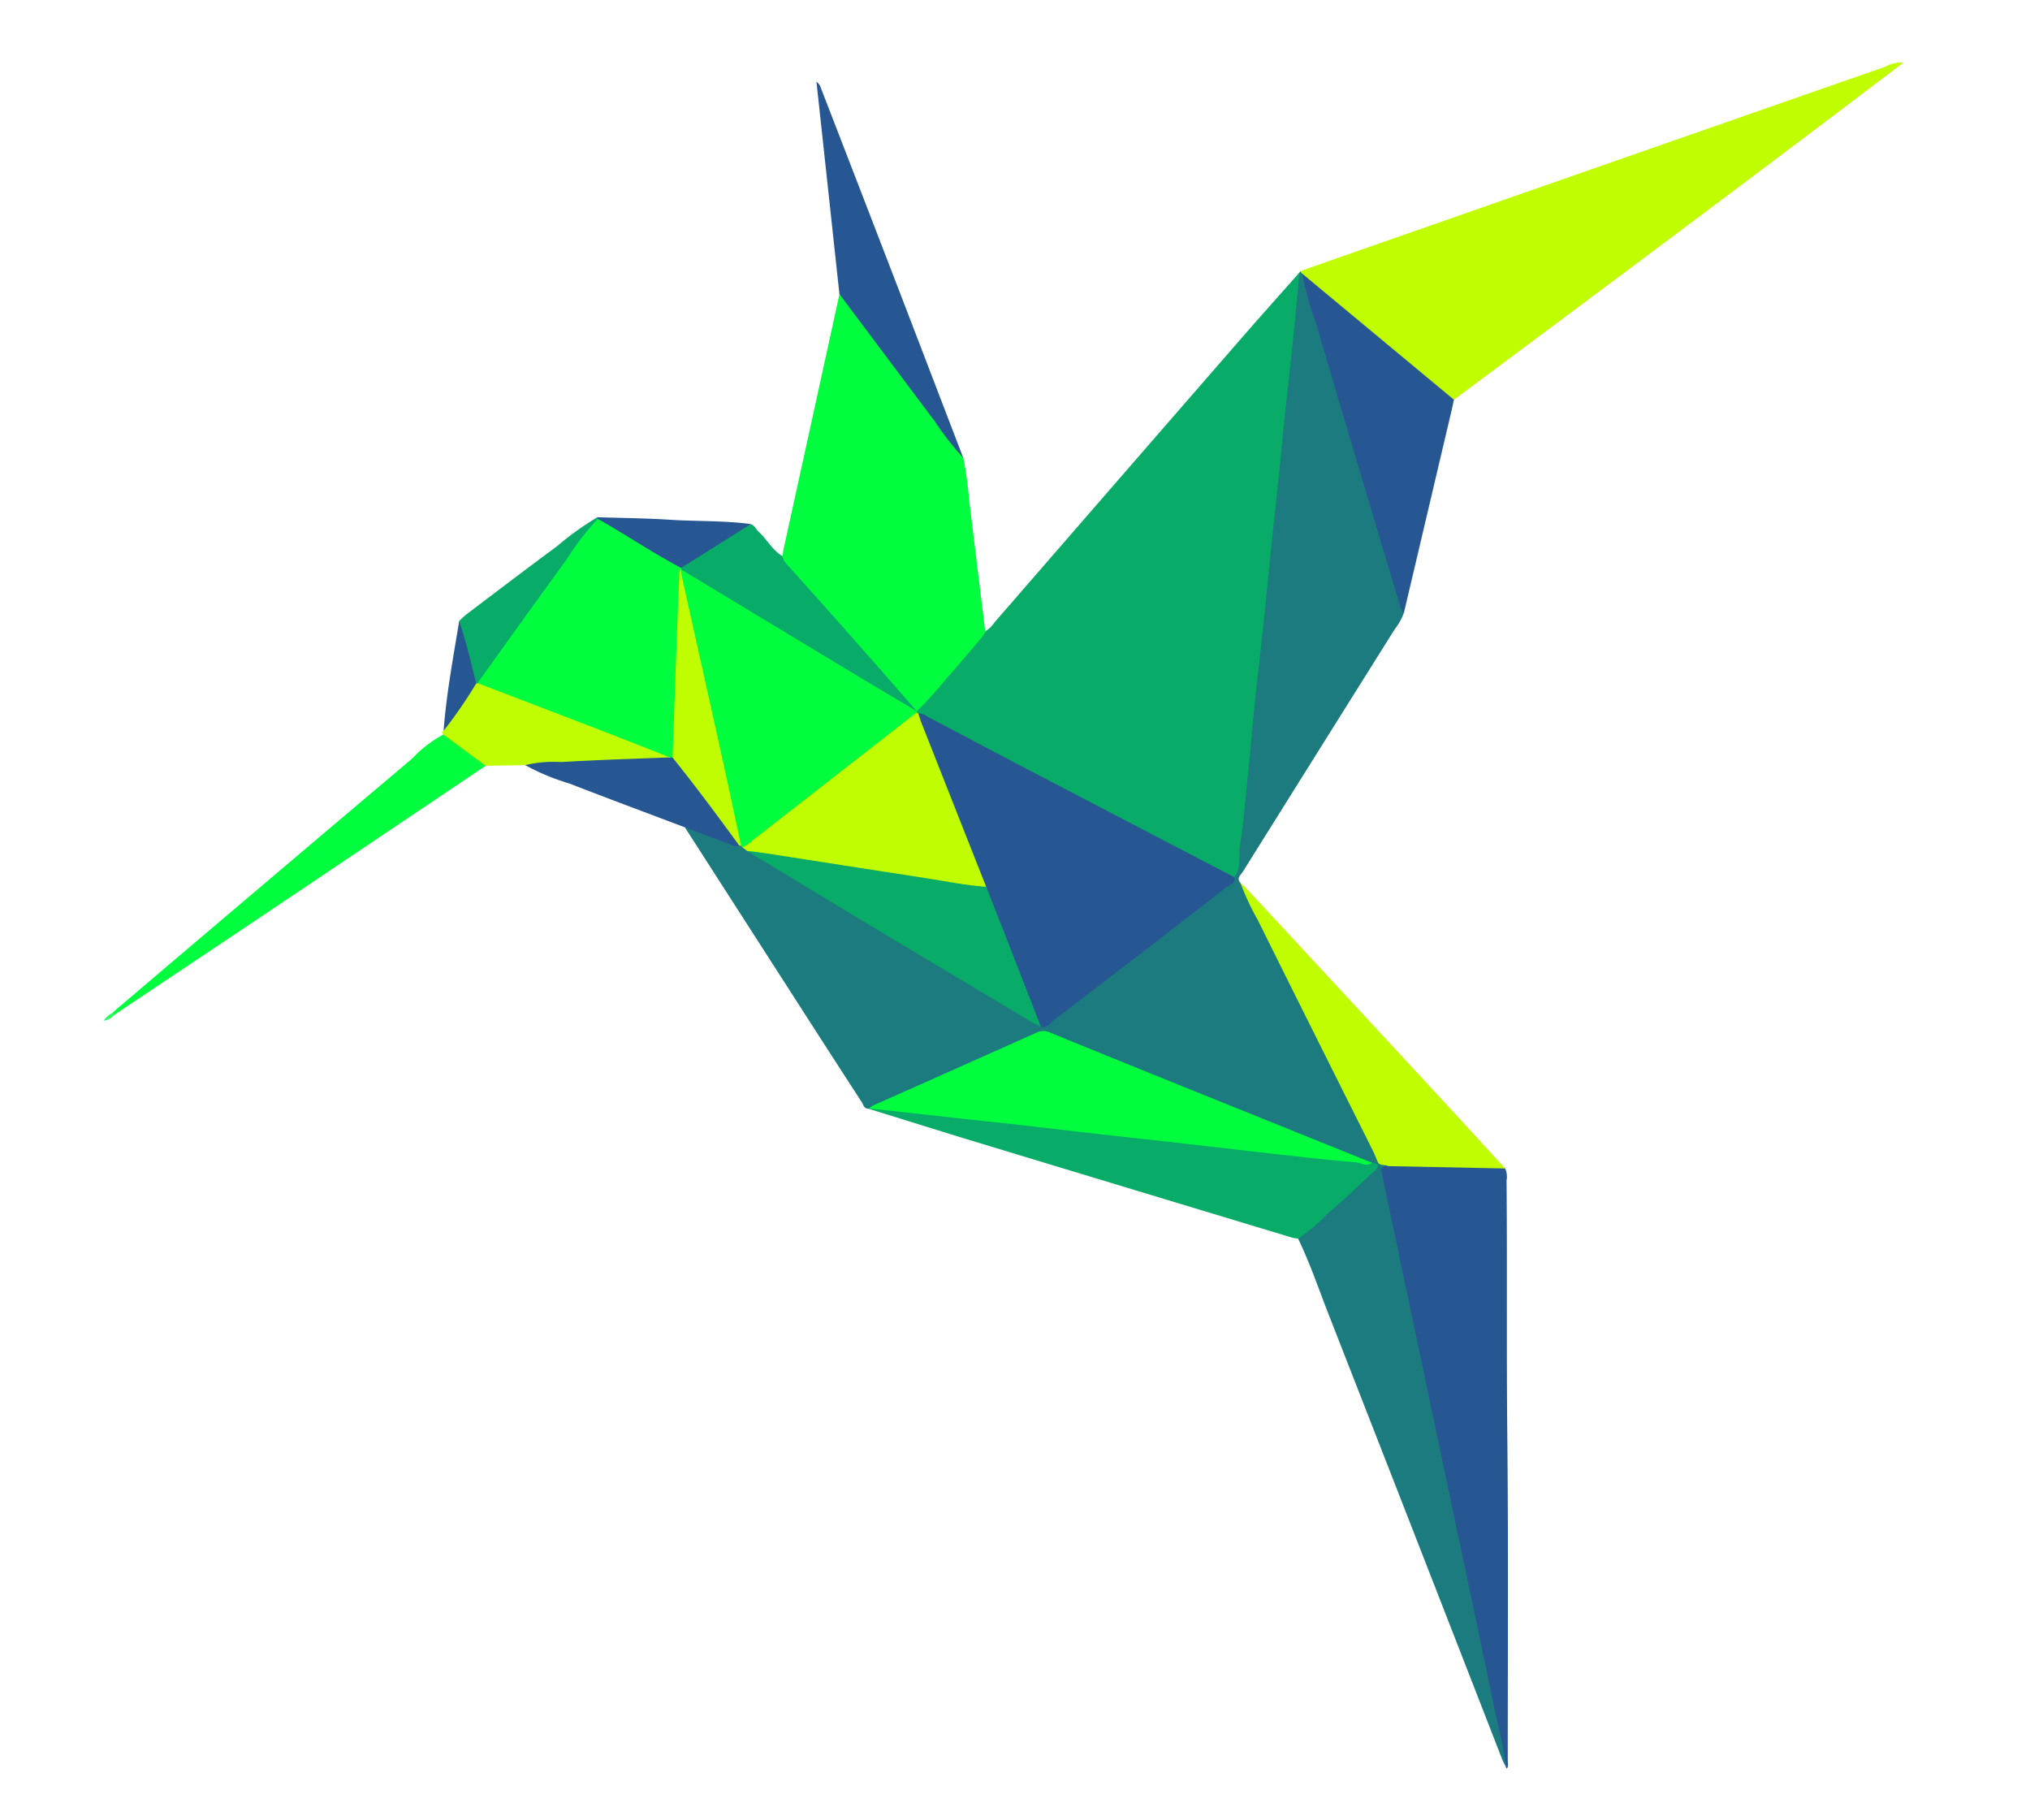 <svg xmlns="http://www.w3.org/2000/svg" xmlns:xlink="http://www.w3.org/1999/xlink" width="87" height="78" viewBox="0 0 87 78">
  <defs>
    <clipPath id="clip-Plan_de_travail_16">
      <rect width="87" height="78"/>
    </clipPath>
  </defs>
  <g id="Plan_de_travail_16" data-name="Plan de travail – 16" clip-path="url(#clip-Plan_de_travail_16)">
    <rect width="87" height="78" fill="transparent"/>
    <g id="Groupe_253" data-name="Groupe 253" transform="translate(-4355.633 -155.914)">
      <path id="Tracé_203" data-name="Tracé 203" d="M4384.984,191.366q2.625,4.083,5.249,8.164,1.162,1.809,2.333,3.611c.071.108.09.286.283.278l.065,0c.869-.282,1.678-.706,2.513-1.07,1.449-.633,2.9-1.27,4.329-1.942a1.361,1.361,0,0,1,1.182-.015c4.391,1.8,8.795,3.574,13.194,5.355.079.032.158.066.24.09a.424.424,0,0,0,.326.005.236.236,0,0,0,.062-.114.927.927,0,0,0-.165-.52q-2.717-5.442-5.44-10.882c-.1-.205-.25-.379-.358-.58-.189-.2.014-.34.1-.478q3.255-5.205,6.519-10.406a2.432,2.432,0,0,0,.373-.662,16.8,16.8,0,0,0-.685-2.506c-1.178-4.017-2.4-8.02-3.585-12.035a.178.178,0,0,0-.161-.114l-.008.024a1.215,1.215,0,0,0-.218.632q-.415,3.907-.813,7.815-.406,3.949-.814,7.9-.354,3.483-.725,6.966c-.087.82-.161,1.643-.271,2.46.025.262-.187.365-.35.489-1.4,1.069-2.787,2.162-4.188,3.232-1.085.829-2.157,1.675-3.247,2.5-.144.109-.274.259-.486.224-1.16-.614-2.256-1.335-3.387-2-3.049-1.784-6.056-3.639-9.1-5.437a1.752,1.752,0,0,1-.229-.181.428.428,0,0,0-.153-.09.6.6,0,0,0-.12-.019,17.087,17.087,0,0,1-1.63-.585C4385.421,191.4,4385.222,191.249,4384.984,191.366Z" fill="#1c7b7f"/>
      <path id="Tracé_204" data-name="Tracé 204" d="M4408.53,193.5c.321-.4.174-.9.244-1.352.157-1,.239-2.023.342-3.037.1-.958.175-1.919.275-2.877.127-1.224.271-2.448.4-3.672.1-.93.185-1.86.282-2.79.1-1.014.217-2.027.322-3.04.1-.916.181-1.833.277-2.749.1-1,.219-2,.324-3,.095-.915.191-1.831.268-2.749a3.8,3.8,0,0,1,.086-.673c-.874.989-1.755,1.972-2.621,2.969q-5.243,6.027-10.478,12.058a1.234,1.234,0,0,1-.4.381,13.192,13.192,0,0,0-1.39,1.542c-.529.591-1.066,1.179-1.548,1.812l-.023.058a.19.19,0,0,0,.032.12.513.513,0,0,0,.1.071c1.475.742,2.933,1.516,4.39,2.291.679.361,1.362.713,2.043,1.066,2.174,1.126,4.325,2.3,6.511,3.4C4408.148,193.418,4408.31,193.56,4408.53,193.5Z" fill="#08ab67"/>
      <path id="Tracé_205" data-name="Tracé 205" d="M4411.359,167.542l.082.1a4.841,4.841,0,0,0,1.176,1.091c1.645,1.371,3.281,2.753,4.938,4.11.114.093.2.254.391.2,6.426-4.783,12.847-9.572,19.255-14.44a1.27,1.27,0,0,0-.765.169q-12.524,4.365-25.042,8.745A.206.206,0,0,0,4411.359,167.542Z" fill="#c0fd00"/>
      <path id="Tracé_206" data-name="Tracé 206" d="M4394.927,186.389a17.959,17.959,0,0,0,1.309-1.451c.515-.566,1-1.159,1.5-1.744a1.254,1.254,0,0,0,.122-.22q-.344-2.8-.687-5.6a16.106,16.106,0,0,0-.252-1.839c-1.337-1.974-2.808-3.85-4.226-5.765-.245-.331-.467-.678-.73-1-.093-.113-.151-.287-.352-.259q-1.2,5.488-2.406,10.977a2.212,2.212,0,0,0-.028.255c-.106.176.007.3.111.413q1.068,1.187,2.119,2.386c.988,1.133,2.009,2.237,2.984,3.382A1.166,1.166,0,0,0,4394.927,186.389Z" fill="#00fe3f"/>
      <path id="Tracé_207" data-name="Tracé 207" d="M4420.164,231.6a.118.118,0,0,0,.007.042.68.68,0,0,0,.042.059c.081-.117.038-.249.038-.373,0-4.646.028-9.294-.02-13.94-.037-3.634,0-7.268-.031-10.9a.85.85,0,0,0-.057-.5.8.8,0,0,0-.443-.129c-1.5-.023-3-.142-4.5-.084-.482.085-.517.127-.409.664.388,1.913.8,3.822,1.2,5.733q1.126,5.333,2.247,10.667.787,3.744,1.571,7.489C4419.9,230.754,4420.051,231.168,4420.164,231.6Z" fill="#265793"/>
      <path id="Tracé_208" data-name="Tracé 208" d="M4420.164,231.6c-.1-.917-.347-1.805-.532-2.705-.55-2.675-1.121-5.347-1.684-8.02q-.744-3.531-1.487-7.064-.793-3.761-1.586-7.521c-.039-.188-.12-.45.252-.4-.087-.22-.254-.205-.434-.149,0,.024,0,.048,0,.072-1.1.965-2.163,1.965-3.23,2.965a.582.582,0,0,0-.192.223c.5,1.031.867,2.12,1.284,3.186q3.746,9.578,7.475,19.16A2.3,2.3,0,0,0,4420.164,231.6Z" fill="#1c7b7f"/>
      <path id="Tracé_209" data-name="Tracé 209" d="M4411.267,208.994a7.677,7.677,0,0,0,1.283-1.1c.69-.565,1.325-1.2,1.984-1.8a.345.345,0,0,0,.155-.287l-.26-.072c-.849-.156-1.707-.245-2.565-.342-2.973-.337-5.948-.658-8.92-1-2.888-.334-5.779-.633-8.665-.979a2.556,2.556,0,0,0-1.391,0l-.039.008c1.564.483,3.126.975,4.692,1.45q6.737,2.043,13.477,4.076C4411.1,208.969,4411.184,208.978,4411.267,208.994Z" fill="#08ab67"/>
      <path id="Tracé_210" data-name="Tracé 210" d="M4417.946,173.043q-3.252-2.7-6.5-5.4a12.771,12.771,0,0,0,.576,2.088q1.8,6.108,3.633,12.207a1.463,1.463,0,0,0,.14.261q1.035-4.392,2.069-8.783C4417.889,173.29,4417.917,173.166,4417.946,173.043Z" fill="#265793"/>
      <path id="Tracé_211" data-name="Tracé 211" d="M4414.693,205.734c.111.147.3.07.434.149l5.016.1c-.933-1.015-1.864-2.034-2.8-3.046q-4.132-4.467-8.269-8.929c-.087-.093-.184-.175-.277-.263a10.345,10.345,0,0,0,.733,1.575q2.453,4.941,4.926,9.872C4414.544,205.367,4414.614,205.552,4414.693,205.734Z" fill="#c0fd00"/>
      <path id="Tracé_212" data-name="Tracé 212" d="M4374.635,187.389a5.182,5.182,0,0,0-1.337,1.029q-6.325,5.343-12.632,10.707c-.076.064-.147.133-.22.2-.012.072,0,.122.087.076q2.937-1.964,5.876-3.928,5.02-3.369,10.038-6.745a.256.256,0,0,0-.118-.213c-.494-.345-.96-.728-1.458-1.068A.268.268,0,0,0,4374.635,187.389Z" fill="#00fe3f"/>
      <path id="Tracé_213" data-name="Tracé 213" d="M4391.608,168.514q2.04,2.725,4.084,5.45a12.718,12.718,0,0,0,1.224,1.57q-1.3-3.39-2.6-6.778-1.746-4.536-3.5-9.066a.553.553,0,0,0-.192-.276Q4391.117,163.965,4391.608,168.514Z" fill="#265793"/>
      <path id="Tracé_214" data-name="Tracé 214" d="M4394.927,186.389c-.907-1.034-1.81-2.072-2.722-3.1q-1.438-1.626-2.89-3.24a.513.513,0,0,1-.141-.3c-.441-.257-.667-.725-1.033-1.055-.113-.1-.164-.27-.329-.32a3.469,3.469,0,0,0-1.16.605c-.517.3-1.014.625-1.525.932a.7.7,0,0,0-.332.319l0,.063.021.06a27.63,27.63,0,0,0,2.53,1.588c2.3,1.426,4.632,2.808,6.939,4.226.19.117.36.352.644.227Z" fill="#08ab67"/>
      <path id="Tracé_215" data-name="Tracé 215" d="M4374.635,187.389l1.812,1.339,1.694-.028a3.867,3.867,0,0,0,1.191.011,3.127,3.127,0,0,1,.51-.046c1.226.046,2.446-.137,3.672-.092a1.521,1.521,0,0,0,.709-.124c.272-.249-.043-.281-.149-.33-.467-.212-.956-.371-1.436-.553-2.065-.784-4.127-1.575-6.2-2.344a1.378,1.378,0,0,0-.285-.089.311.311,0,0,0-.128.018,14.282,14.282,0,0,0-1.384,2.083C4374.519,187.279,4374.6,187.335,4374.635,187.389Z" fill="#c0fd00"/>
      <path id="Tracé_216" data-name="Tracé 216" d="M4384.355,188.368c-1.559.063-3.119.106-4.675.2a5.245,5.245,0,0,0-1.539.132,9.668,9.668,0,0,0,1.9.789c1.643.639,3.295,1.253,4.944,1.877.62.231,1.239.466,1.862.689.149.054.29.188.471.092.077-.147-.029-.249-.1-.343-.843-1.093-1.659-2.206-2.5-3.3a.575.575,0,0,0-.193-.165A.138.138,0,0,0,4384.355,188.368Z" fill="#265793"/>
      <path id="Tracé_217" data-name="Tracé 217" d="M4376.043,185.2h.036l.033-.014a.653.653,0,0,0,.305-.287q2.413-3.363,4.849-6.71a.142.142,0,0,0-.023-.116,12.489,12.489,0,0,0-1.739,1.248c-1.3.959-2.59,1.942-3.881,2.919a3.947,3.947,0,0,0-.309.282,12.91,12.91,0,0,0,.6,2.52A.226.226,0,0,0,4376.043,185.2Z" fill="#08ab67"/>
      <path id="Tracé_218" data-name="Tracé 218" d="M4381.243,178.077a.311.311,0,0,1,0,.074c.052.167.2.231.334.311q1.387.834,2.778,1.665c.141.084.277.214.467.124l2.987-1.881c-1.152-.154-2.315-.111-3.473-.185C4383.309,178.118,4382.275,178.111,4381.243,178.077Z" fill="#265793"/>
      <path id="Tracé_219" data-name="Tracé 219" d="M4376.043,185.2c-.223-.9-.438-1.8-.729-2.677-.257,1.565-.55,3.125-.671,4.709A20.174,20.174,0,0,0,4376.043,185.2Z" fill="#265793"/>
      <path id="Tracé_220" data-name="Tracé 220" d="M4360.533,199.4l-.087-.076a.916.916,0,0,0-.37.326A.742.742,0,0,0,4360.533,199.4Z" fill="#28fe5d"/>
      <path id="Tracé_221" data-name="Tracé 221" d="M4408.53,193.5q-4.387-2.286-8.774-4.575c-1.449-.757-2.892-1.524-4.339-2.284a.97.97,0,0,0-.432-.171c-.1.175-.009.331.052.486.921,2.338,1.83,4.68,2.767,7.011.692,1.8,1.438,3.585,2.121,5.392a1.6,1.6,0,0,0,.316.55c.282.1.4-.165.561-.286q3.7-2.821,7.372-5.675C4408.313,193.842,4408.583,193.784,4408.53,193.5Z" fill="#265793"/>
      <path id="Tracé_222" data-name="Tracé 222" d="M4394.926,186.39c-.889-.528-1.78-1.051-2.666-1.585q-3.716-2.241-7.432-4.489c-.131.135-.08.288-.047.442q1.187,5.432,2.4,10.858a3.39,3.39,0,0,0,.223.553.056.056,0,0,0,.038.042c.234.076.375-.1.525-.214q2.934-2.278,5.856-4.572c.28-.22.577-.417.84-.658.1-.093.251-.15.257-.32C4394.919,186.428,4394.923,186.409,4394.926,186.39Z" fill="#00fe3f"/>
      <path id="Tracé_223" data-name="Tracé 223" d="M4392.888,203.411l3.715.408c.873.1,1.746.187,2.618.285,1.154.131,2.306.269,3.459.4,1.112.126,2.224.245,3.336.37,1.434.163,2.868.333,4.3.493,1.14.127,2.28.258,3.423.351.223.019.457.214.688.017q-4.351-1.753-8.7-3.508-2.531-1.021-5.057-2.053a.667.667,0,0,0-.571-.031q-3.522,1.576-7.051,3.143A.888.888,0,0,0,4392.888,203.411Z" fill="#00fe3f"/>
      <path id="Tracé_224" data-name="Tracé 224" d="M4394.915,186.447q-3.508,2.736-7.019,5.47a1.107,1.107,0,0,1-.459.294l.216.168a18.9,18.9,0,0,0,3.265.606c2.108.347,4.219.671,6.331.993.219.034.449.124.649-.064q-1.383-3.5-2.764-7c-.057-.144-.1-.294-.149-.441A.087.087,0,0,1,4394.915,186.447Z" fill="#c0fd00"/>
      <path id="Tracé_225" data-name="Tracé 225" d="M4397.9,193.914c-.892-.059-1.765-.248-2.646-.381-2.295-.349-4.589-.713-6.884-1.069-.237-.036-.476-.057-.715-.085,1.483.9,2.962,1.8,4.448,2.694q3.84,2.306,7.687,4.6c.146.088.3.159.453.238q-.812-2.086-1.624-4.172C4398.38,195.13,4398.138,194.522,4397.9,193.914Z" fill="#08ab67"/>
      <path id="Tracé_226" data-name="Tracé 226" d="M4387.4,192.169c-.3-1.387-.589-2.775-.9-4.161-.55-2.494-1.11-4.986-1.663-7.479a1.4,1.4,0,0,1-.013-.213v0c-.239.046-.2.248-.212.4-.045.781-.083,1.562-.106,2.344-.044,1.549-.085,3.1-.158,4.646a1.117,1.117,0,0,0,.106.665c.989,1.231,1.933,2.5,2.86,3.774A.461.461,0,0,1,4387.4,192.169Z" fill="#c0fd00"/>
      <path id="Tracé_227" data-name="Tracé 227" d="M4384.457,188.373q.069-1.959.138-3.918t.149-3.917c0-.083-.01-.174.083-.224a.34.34,0,0,1,0-.063c-1.138-.6-2.207-1.315-3.319-1.958-.086-.05-.174-.1-.26-.142a11.86,11.86,0,0,0-1.342,1.749c-1.254,1.719-2.491,3.45-3.733,5.178a.712.712,0,0,0-.059.112q2.481.948,4.96,1.9c1.1.422,2.188.854,3.282,1.281Z" fill="#00fe3f"/>
    </g>
  </g>
</svg>